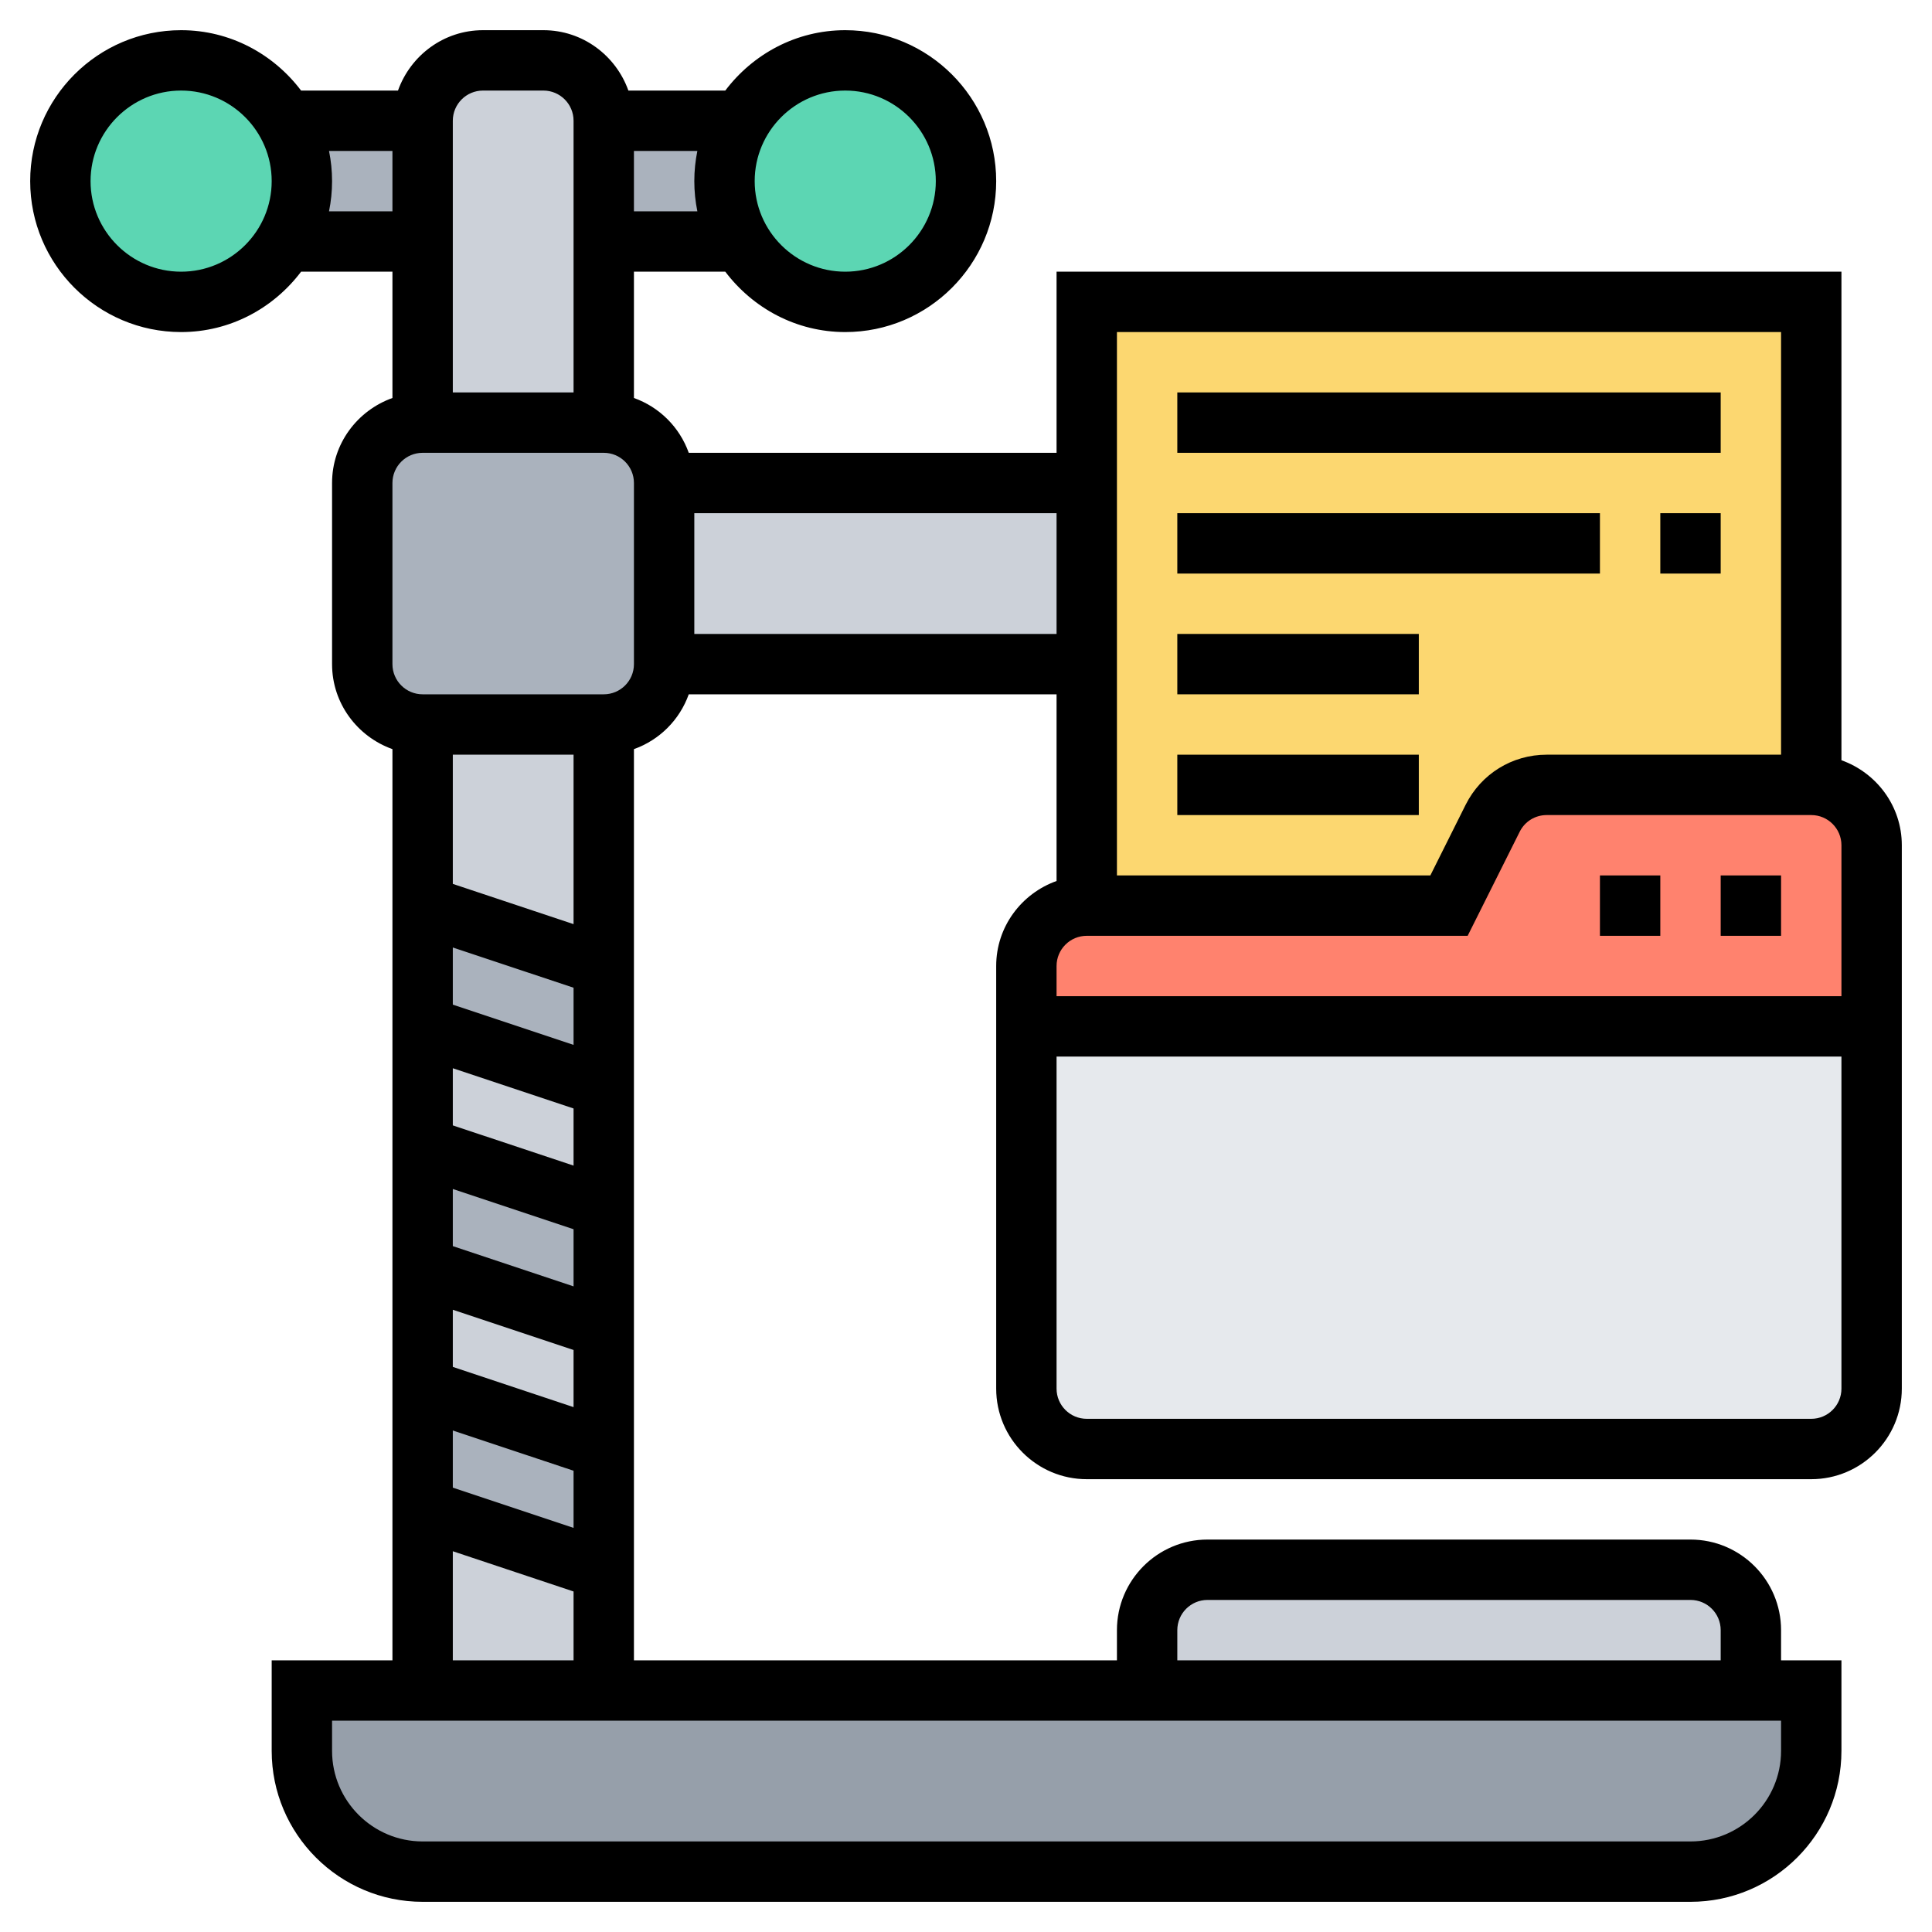 <svg id="Layer_5" enable-background="new 0 0 64 64" height="512" viewBox="0 0 64 64" width="512" xmlns="http://www.w3.org/2000/svg"><g><g><g><path d="m60 56v2c0 2.21-1.79 4-4 4h-42c-2.21 0-4-1.79-4-4v-2h4 6 18 20z" fill="#969faa"/></g><g><path d="m14 8h-4.54c.34-.59.54-1.27.54-2s-.2-1.41-.54-2h4.54z" fill="#aab2bd"/></g><g><path d="m20 4h4.54c-.34.59-.54 1.27-.54 2s.2 1.41.54 2h-4.54z" fill="#aab2bd"/></g><g><path d="m36 18v4h-14v-6h14z" fill="#ccd1d9"/></g><g><path d="m20 14c1.1 0 2 .9 2 2v6c0 1.1-.9 2-2 2h-6c-1.1 0-2-.9-2-2v-6c0-1.1.9-2 2-2z" fill="#aab2bd"/></g><g><path d="m20 36v4l-6-2v-4z" fill="#ccd1d9"/></g><g><path d="m20 44v4l-6-2v-4z" fill="#ccd1d9"/></g><g><path d="m20 52v4h-6v-6z" fill="#ccd1d9"/></g><g><path d="m20 24v8l-6-2v-6z" fill="#ccd1d9"/></g><g><path d="m20 8v6h-6v-6-4c0-1.1.9-2 2-2h2c1.1 0 2 .9 2 2z" fill="#ccd1d9"/></g><g><path d="m20 32v4l-6-2v-4z" fill="#aab2bd"/></g><g><path d="m20 40v4l-6-2v-4z" fill="#aab2bd"/></g><g><path d="m20 48v4l-6-2v-4z" fill="#aab2bd"/></g><g><path d="m9.46 4c.34.59.54 1.27.54 2s-.2 1.41-.54 2c-.69 1.2-1.98 2-3.46 2-2.21 0-4-1.79-4-4s1.79-4 4-4c1.48 0 2.77.8 3.46 2z" fill="#5cd6b3"/></g><g><path d="m24.54 4c.69-1.2 1.98-2 3.46-2 2.21 0 4 1.79 4 4s-1.79 4-4 4c-1.48 0-2.77-.8-3.46-2-.34-.59-.54-1.27-.54-2s.2-1.41.54-2z" fill="#5cd6b3"/></g><g><path d="m36 10v6 2 4 8h12l1.45-2.89c.34-.68 1.03-1.11 1.79-1.11h8.76v-8-8z" fill="#fcd770"/></g><g><path d="m58 54v2h-20v-2c0-1.1.9-2 2-2h16c1.1 0 2 .9 2 2z" fill="#ccd1d9"/></g><g><path d="m62 34v12c0 1.1-.9 2-2 2h-24c-1.1 0-2-.9-2-2v-12z" fill="#e6e9ed"/></g><g><path d="m62 28v6h-28v-2c0-1.1.9-2 2-2h12l1.45-2.89c.34-.68 1.03-1.11 1.79-1.11h8.76c1.1 0 2 .9 2 2z" fill="#ff826e"/></g></g><g><path d="m61 25.184v-16.184h-26v6h-12.184c-.302-.847-.969-1.514-1.816-1.816v-4.184h3.026c.914 1.207 2.348 2 3.974 2 2.757 0 5-2.243 5-5s-2.243-5-5-5c-1.627 0-3.061.793-3.974 2h-3.21c-.414-1.161-1.514-2-2.816-2h-2c-1.302 0-2.402.839-2.816 2h-3.21c-.913-1.207-2.347-2-3.974-2-2.757 0-5 2.243-5 5s2.243 5 5 5c1.627 0 3.061-.793 3.974-2h3.026v4.184c-1.161.414-2 1.514-2 2.816v6c0 1.302.839 2.402 2 2.816v30.184h-4v3c0 2.757 2.243 5 5 5h42c2.757 0 5-2.243 5-5v-3h-2v-1c0-1.654-1.346-3-3-3h-16c-1.654 0-3 1.346-3 3v1h-16v-30.184c.847-.302 1.514-.969 1.816-1.816h12.184v6.184c-1.161.414-2 1.514-2 2.816v14c0 1.654 1.346 3 3 3h24c1.654 0 3-1.346 3-3v-18c0-1.302-.839-2.402-2-2.816zm-2-14.184v14h-7.764c-1.144 0-2.172.636-2.684 1.658l-1.17 2.342h-10.382v-18zm-31-8c1.654 0 3 1.346 3 3s-1.346 3-3 3-3-1.346-3-3 1.346-3 3-3zm-4.899 4h-2.101v-2h2.101c-.066.323-.101.658-.101 1s.035.677.101 1zm-7.101-4h2c.552 0 1 .448 1 1v9h-4v-9c0-.552.448-1 1-1zm-10 6c-1.654 0-3-1.346-3-3s1.346-3 3-3 3 1.346 3 3-1.346 3-3 3zm4.899-2c.066-.323.101-.658.101-1s-.035-.677-.101-1h2.101v2zm4.101 34.28v-1.893l4 1.333v1.893zm4 3.44v1.893l-4-1.333v-1.893zm-4-7.44v-1.893l4 1.333v1.893zm0-4v-1.893l4 1.333v1.893zm0 14.107 4 1.333v1.893l-4-1.333zm0-18.107v-4.28h4v5.613zm44 28.72c0 1.654-1.346 3-3 3h-42c-1.654 0-3-1.346-3-3v-1h48zm-20-4c0-.552.448-1 1-1h16c.552 0 1 .448 1 1v1h-18zm-24 1v-3.613l4 1.333v2.28zm6-33c0 .552-.448 1-1 1h-6c-.552 0-1-.448-1-1v-6c0-.552.448-1 1-1h6c.552 0 1 .448 1 1zm2-1v-4h12v4zm13 10h12.618l1.724-3.447c.17-.341.512-.553.894-.553h8.764c.552 0 1 .448 1 1v5h-26v-1c0-.552.448-1 1-1zm24 16h-24c-.552 0-1-.448-1-1v-11h26v11c0 .552-.448 1-1 1z"/><path d="m53 29h2v2h-2z"/><path d="m57 29h2v2h-2z"/><path d="m39 13h18v2h-18z"/><path d="m39 17h14v2h-14z"/><path d="m55 17h2v2h-2z"/><path d="m39 21h8v2h-8z"/><path d="m39 25h8v2h-8z"/></g></g></svg>